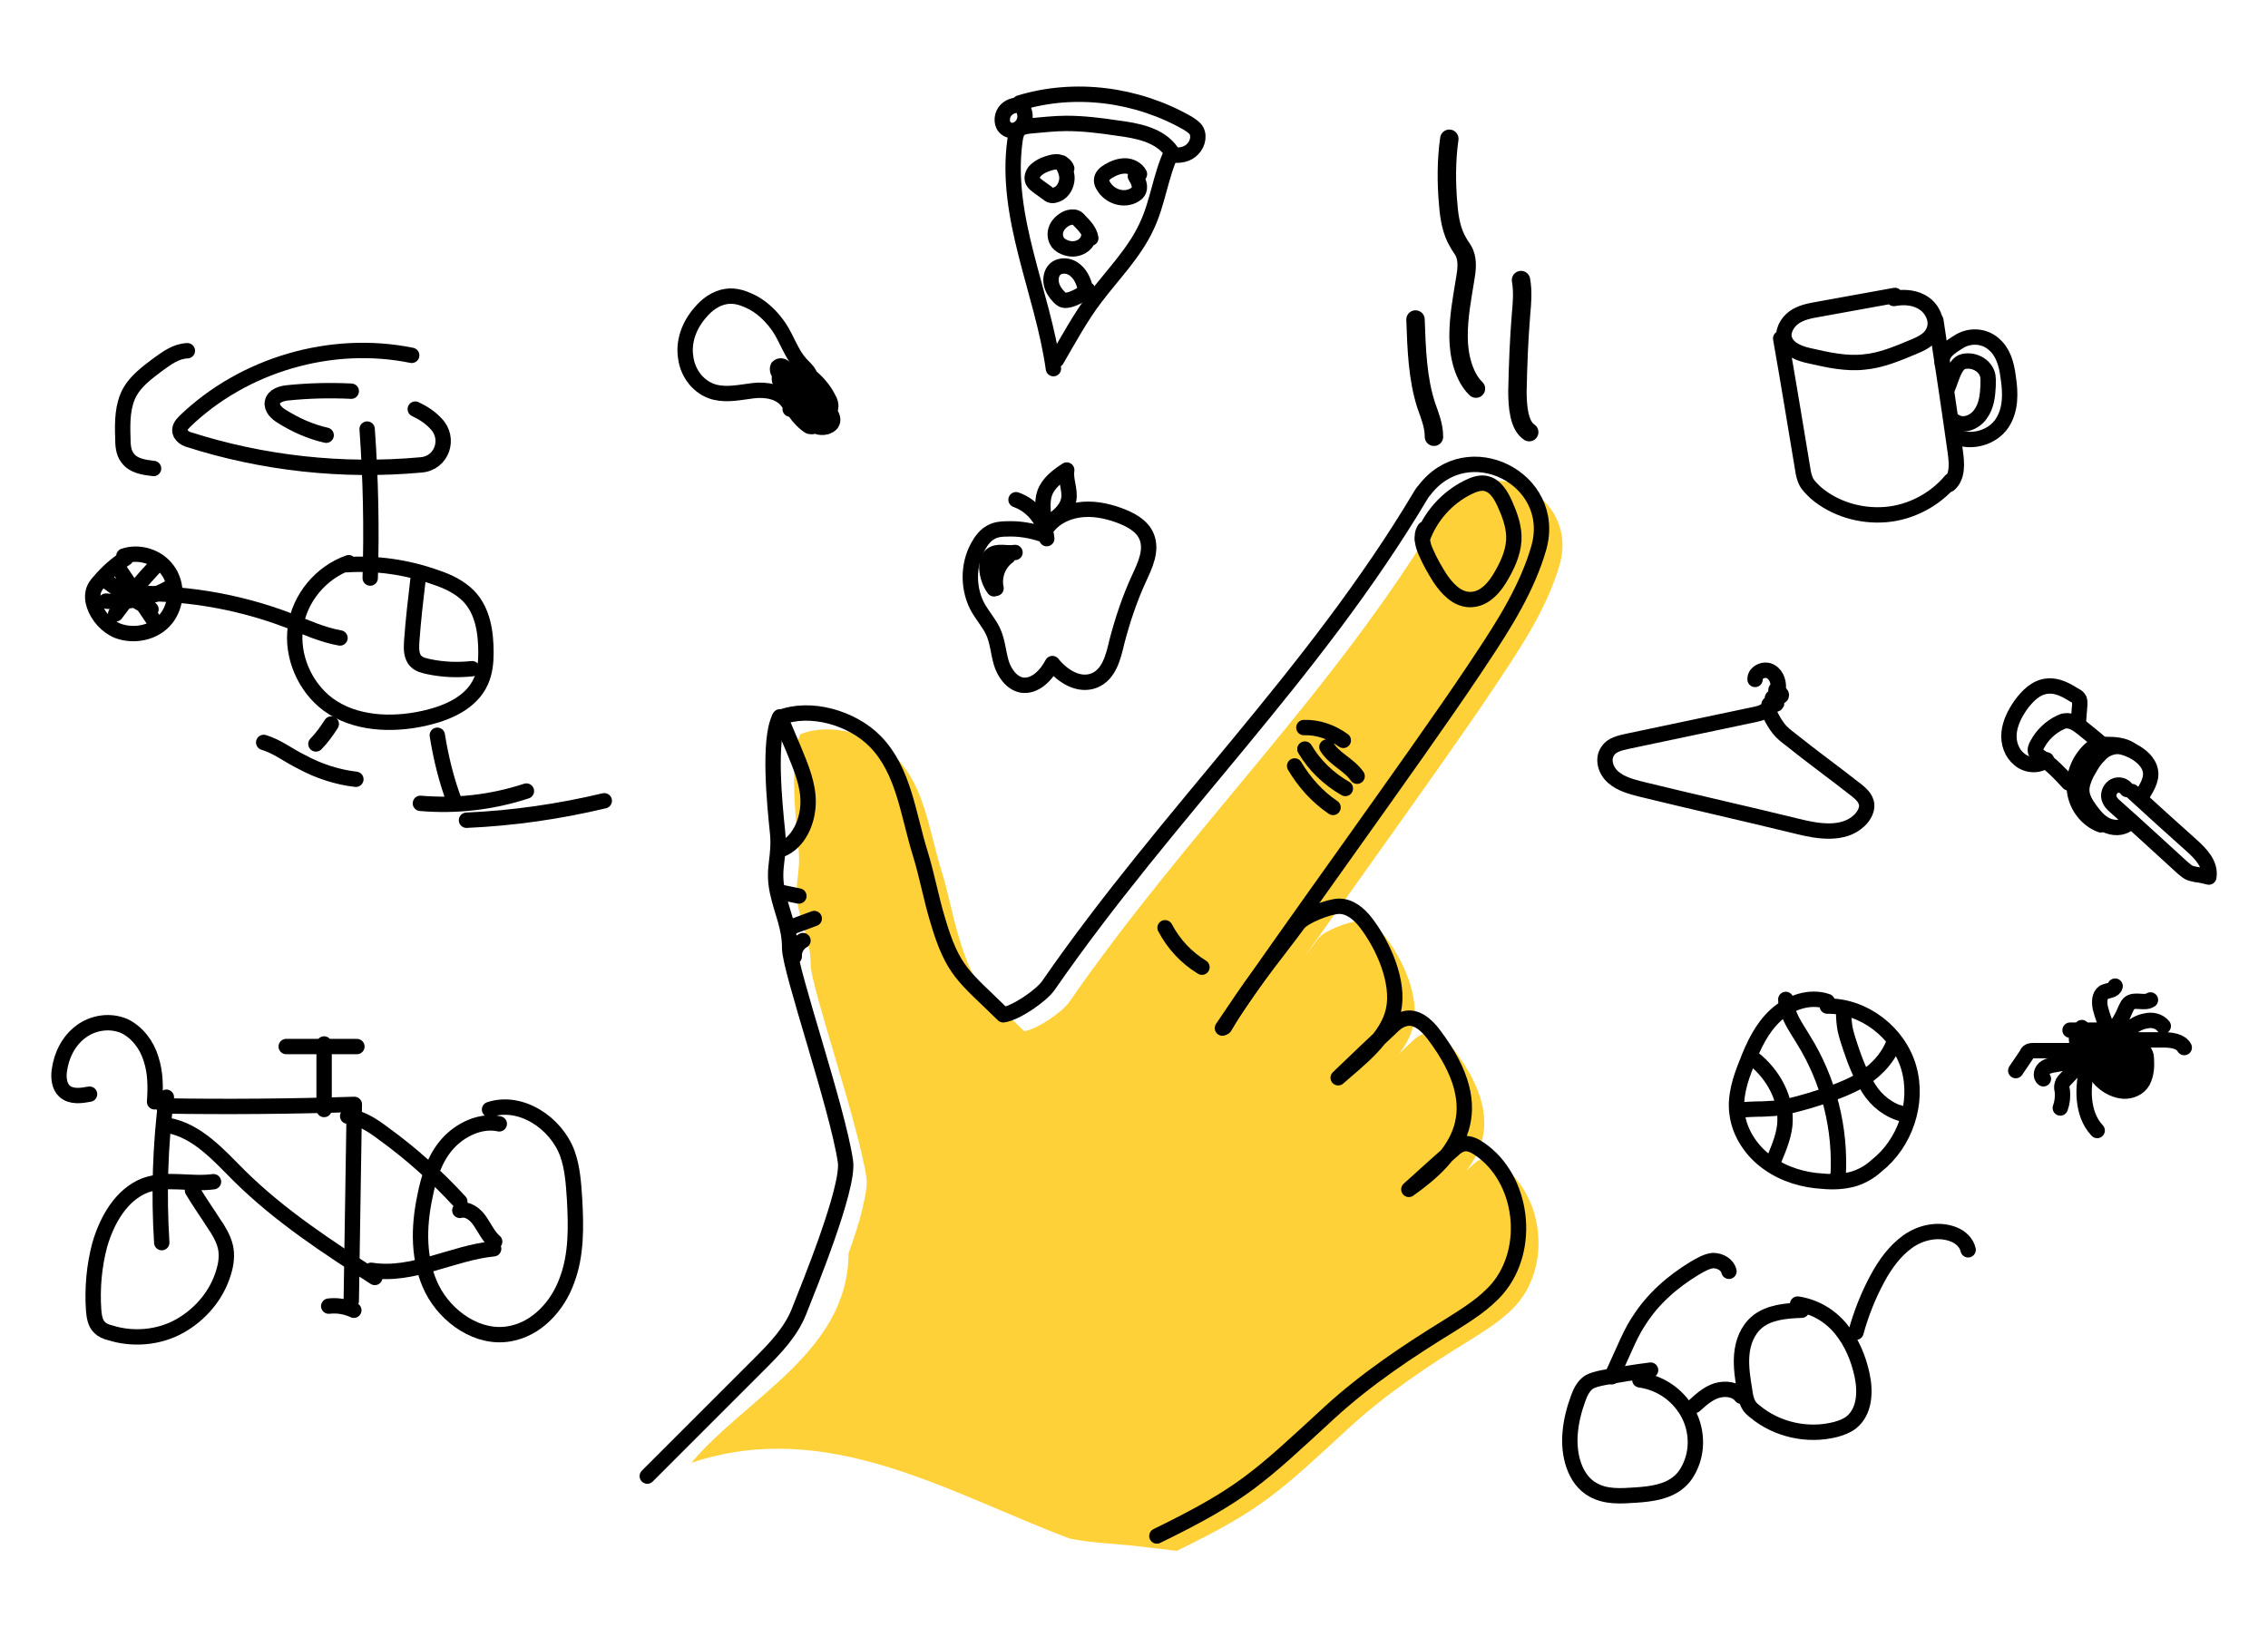 <?xml version="1.0" encoding="UTF-8" standalone="no"?>
<!-- Generator: Adobe Illustrator 21.1.0, SVG Export Plug-In . SVG Version: 6.00 Build 0)  -->

<svg
   xmlns:dc="http://purl.org/dc/elements/1.1/"
   xmlns:cc="http://creativecommons.org/ns#"
   xmlns:rdf="http://www.w3.org/1999/02/22-rdf-syntax-ns#"
   xmlns:svg="http://www.w3.org/2000/svg"
   xmlns="http://www.w3.org/2000/svg"
   xmlns:sodipodi="http://sodipodi.sourceforge.net/DTD/sodipodi-0.dtd"
   xmlns:inkscape="http://www.inkscape.org/namespaces/inkscape"
   version="1.1"
   id="Layer_1"
   x="0px"
   y="0px"
   viewBox="0 0 442.836 319.803"
   xml:space="preserve"
   inkscape:version="0.91 r13725"
   sodipodi:docname="hero.svg"
   width="442.836"
   height="319.803"><defs
     id="defs3620" /><sodipodi:namedview
     pagecolor="#ffffff"
     bordercolor="#666666"
     borderopacity="1"
     objecttolerance="10"
     gridtolerance="10"
     guidetolerance="10"
     inkscape:pageopacity="0"
     inkscape:pageshadow="2"
     inkscape:window-width="1920"
     inkscape:window-height="1005"
     id="namedview3618"
     showgrid="false"
     fit-margin-top="16.9"
     fit-margin-left="10"
     fit-margin-right="10"
     fit-margin-bottom="16.9"
     inkscape:zoom="1.2881641"
     inkscape:cx="342.61007"
     inkscape:cy="255.4585"
     inkscape:window-x="0"
     inkscape:window-y="27"
     inkscape:window-maximized="1"
     inkscape:current-layer="Layer_1" /><g
     id="g3508"
     transform="translate(-78.215,-147.897)"><path
       stroke-miterlimit="10"
       d="m 400.5,415.5 c -3.2,0.4 -6.2,0.9 -9.4,1.5 -0.9,0.2 -1.9,0.4 -2.7,0.9 -1,0.7 -1.6,1.9 -2,3 -0.8,2.2 -1.4,4.4 -1.6,6.8 -0.4,4.2 0.8,9.2 4.5,11.2 2.5,1.4 5.4,1.2 8.3,1 3,-0.2 6.2,-0.6 8.5,-2.6 1.3,-1.1 2.1,-2.7 2.6,-4.2 1.1,-3.4 0.5,-7.3 -1.5,-10.2 -2,-3 -5.2,-5 -8.8,-5.5 M 430,403.8 c -3.1,0.1 -6.4,0.4 -8.7,2.3 -1.9,1.6 -2.8,4 -3,6.4 -0.2,2.4 0.2,4.8 0.6,7.2 0.1,0.9 0.3,1.7 0.7,2.5 0.3,0.6 0.8,1 1.3,1.4 4.2,3.5 10.2,4.9 15.7,3.5 1.1,-0.3 2.2,-0.7 3.1,-1.4 2.6,-2.1 2.8,-5.9 2.1,-9.2 -0.7,-3.3 -2,-6.4 -4.1,-9 -2.1,-2.6 -5.1,-4.4 -8.5,-4.9 m -20.1,19.8 c 1.3,-1.2 2.7,-2.4 4.3,-2.9 1.7,-0.5 3.7,-0.3 4.8,1.1 m 22.4,-12.5 c 1,-3.6 2.4,-7.2 4.2,-10.5 1.5,-2.8 3.4,-5.4 5.9,-7.2 2.5,-1.8 6,-2.6 9,-1.4 1.3,0.5 2.5,1.6 2.8,3"
       id="path3510"
       inkscape:connector-curvature="0"
       style="fill:none;stroke:#000000;stroke-width:3;stroke-linecap:round;stroke-linejoin:round;stroke-miterlimit:10" /><path
       stroke-miterlimit="10"
       d="m 392.9,416.8 c 0.8,-1.8 1.6,-3.5 2.4,-5.3 0.9,-2 1.7,-3.8 2.9,-5.6 2.7,-4.3 6.6,-7.7 10.9,-10.3 1.2,-0.7 2.4,-1.4 3.6,-1.5 1.4,0 2.8,0.8 3.1,2.1"
       id="path3512"
       inkscape:connector-curvature="0"
       style="fill:none;stroke:#000000;stroke-width:3;stroke-linecap:round;stroke-linejoin:round;stroke-miterlimit:10" /></g><g
     id="g3514"
     transform="translate(-78.215,-147.897)"><path
       stroke-miterlimit="10"
       d="m 448.2,205.6 c -4.9,0.9 -9.9,1.8 -14.9,2.7 -1.7,0.3 -3.4,0.6 -4.8,1.6 -1.4,1 -2.4,2.9 -1.8,4.4 0.7,1.9 3,2.7 4.9,3.1 3.5,0.8 7.1,1.6 10.6,1.2 3.3,-0.3 6.4,-1.6 9.5,-2.9 1.5,-0.6 3.2,-1.4 3.9,-2.8 1.1,-1.9 0.2,-4.3 -1.5,-5.6 -1.7,-1.3 -4,-1.5 -6.1,-1.1"
       id="path3516"
       inkscape:connector-curvature="0"
       style="fill:none;stroke:#000000;stroke-width:3;stroke-linecap:round;stroke-linejoin:round;stroke-miterlimit:10" /><path
       stroke-miterlimit="10"
       d="m 425.9,214 c 1.5,8.5 2.9,17.1 4.3,25.5 0.1,0.8 0.3,1.6 0.6,2.3 0.4,0.9 1.2,1.6 1.9,2.3 3.7,3.2 8.8,4.7 13.7,4.3 4.9,-0.4 9.6,-2.9 12.7,-6.6"
       id="path3518"
       inkscape:connector-curvature="0"
       style="fill:none;stroke:#000000;stroke-width:3;stroke-linecap:round;stroke-linejoin:round;stroke-miterlimit:10" /><path
       stroke-miterlimit="10"
       d="m 456.2,210.5 c 1.3,8.6 2.6,17.1 3.8,25.7 0.3,2.2 0.5,4.8 -1.2,6.3"
       id="path3520"
       inkscape:connector-curvature="0"
       style="fill:none;stroke:#000000;stroke-width:3;stroke-linecap:round;stroke-linejoin:round;stroke-miterlimit:10" /><path
       stroke-miterlimit="10"
       d="m 457.5,219.1 c -0.5,-2.3 1.5,-3.4 3.4,-4.6 2.1,-1.2 4.8,-1 6.6,0.6 1.8,1.5 2.5,3.9 2.8,6.3 0.5,3.2 0.6,6.5 -1.2,9.2 -1.9,2.8 -5.9,3.9 -9,2.6"
       id="path3522"
       inkscape:connector-curvature="0"
       style="fill:none;stroke:#000000;stroke-width:3;stroke-linecap:round;stroke-linejoin:round;stroke-miterlimit:10" /><path
       stroke-miterlimit="10"
       d="m 458.4,223.9 c 0.8,-1.7 1.4,-5 3.2,-5.4 1.8,-0.4 3.9,0.5 4.6,2.3 0.3,0.8 0.2,1.6 0.2,2.5 -0.1,1.9 -0.3,3.9 -1.5,5.5 -1.1,1.6 -3.4,2.5 -5,1.4"
       id="path3524"
       inkscape:connector-curvature="0"
       style="fill:none;stroke:#000000;stroke-width:3;stroke-linecap:round;stroke-linejoin:round;stroke-miterlimit:10" /></g><g
     id="g3526"
     transform="translate(-78.215,-147.897)"><path
       stroke-miterlimit="10"
       d="m 281.9,252.3 c -2.3,-0.8 -4.7,-1.2 -7.1,-1.1 -1,0 -2.1,0.1 -3,0.6 -1.2,0.6 -2,1.7 -2.6,2.8 -2.1,3.7 -2,8.6 0.1,12.2 0.9,1.5 2.1,2.9 2.8,4.4 0.9,1.9 1,4 1.6,6.1 0.6,2 2,4 4,4.4 2.6,0.4 4.8,-1.9 6,-4.2 2,2.5 5.2,4.5 8.2,3.3 2.9,-1.2 3.7,-4.6 4.4,-7.6 1.1,-4.2 2.5,-8.4 4.3,-12.3 1.2,-2.6 2.6,-5.5 1.5,-8.2 -0.9,-2.2 -3.3,-3.4 -5.5,-4.2 -2.5,-0.9 -5.2,-1.4 -7.8,-1 -2.7,0.4 -5.2,1.8 -6.5,4 m 0.3,1.6 c -0.3,-3.4 -2.8,-6.5 -6,-7.6"
       id="path3528"
       inkscape:connector-curvature="0"
       style="fill:none;stroke:#000000;stroke-width:3;stroke-linecap:round;stroke-linejoin:round;stroke-miterlimit:10" /><path
       stroke-miterlimit="10"
       d="m 281.9,250.3 c 0.2,-2.1 -0.4,-4.1 0.3,-6.1 0.7,-2 2.6,-3.4 4.3,-4.5 -0.3,1.9 0.7,3.8 0.4,5.7 -0.4,2.2 -2.3,3.5 -4,4.8 m -6.5,5.6 c -1.6,0.3 -3.5,-0.5 -4.7,0.6 -0.7,0.6 -0.8,1.6 -0.8,2.5 0.1,1.5 0.6,2.9 1.4,4 m 2.7,-6.3 c -1.9,1.4 -2.8,3.9 -2.3,6.2"
       id="path3530"
       inkscape:connector-curvature="0"
       style="fill:none;stroke:#000000;stroke-width:3;stroke-linecap:round;stroke-linejoin:round;stroke-miterlimit:10" /></g><path
     stroke-miterlimit="10"
     d="m 342.685,132.703 c -0.1,-1.4 1.9,-2.3 3.1,-1.5 1.2,0.7 1.6,2.3 1.4,3.6 -0.2,1.6 -1,3.1 -2.3,3.9 -0.9,0.6 -2,0.8 -3,1 -8.1,1.7 -16.2,3.4 -24.2,5.1 -1.4,0.3 -3,0.7 -3.7,1.8 -1.2,1.6 -0.5,3.9 1,5.2 1.5,1.3 3.4,1.8 5.3,2.3 10.2,2.5 20.5,4.8 30.7,7.3 4,1 8.9,1.8 12,-1.1 1,-0.9 1.8,-2.4 1.4,-3.6 -0.3,-1.1 -1.3,-1.9 -2.2,-2.6 -4.2,-3.3 -8.5,-6.4 -12.6,-9.7 -0.8,-0.6 -1.7,-1.3 -2.3,-2.1 -0.7,-0.9 -1.2,-1.8 -1.7,-2.8 -0.2,-0.6 -0.4,-1.2 -0.2,-1.8 0,-0.1 0,-0.1 0.1,-0.2 l 0.1,0 c 0.2,0 0.4,0.1 0.7,0.1 0.2,0 0.5,0 0.6,-0.2 l 0,-0.1 c 0,-0.1 -0.1,-0.1 -0.1,-0.2 -0.2,-0.1 -0.3,-0.2 -0.5,-0.3 -0.2,-0.1 -0.3,-0.3 -0.2,-0.5 0.1,-0.2 0.4,-0.2 0.7,-0.2 0.3,0 0.5,-0.1 0.8,-0.1 0.1,0 0.1,0 0.2,-0.1 0.1,-0.1 0,-0.4 -0.2,-0.5 -0.2,-0.1 -0.4,-0.1 -0.6,-0.2 -0.2,-0.1 -0.3,-0.3 -0.2,-0.5"
     id="path3532"
     inkscape:connector-curvature="0"
     style="fill:none;stroke:#000000;stroke-width:3;stroke-linecap:round;stroke-linejoin:round;stroke-miterlimit:10" /><g
     id="g3534"
     transform="translate(-78.215,-147.897)"><path
       stroke-miterlimit="10"
       d="m 494.5,302.5 c 3.8,3.5 7.8,7.1 11.6,10.5 1.9,1.7 3.8,3.7 3.4,6.2 -0.8,-0.2 -1.6,-0.4 -2.5,-0.5 -0.5,-0.1 -1,-0.2 -1.4,-0.4 -0.4,-0.2 -0.8,-0.6 -1.2,-0.9 -4.3,-3.9 -8.7,-8 -13.1,-11.9 -0.6,-0.5 -1.1,-1 -1.3,-1.8 -0.2,-0.9 0.3,-1.9 1.1,-2.3 0.8,-0.4 1.9,-0.1 2.4,0.7"
       id="path3536"
       inkscape:connector-curvature="0"
       style="fill:none;stroke:#000000;stroke-width:3;stroke-linecap:round;stroke-linejoin:round;stroke-miterlimit:10" /><path
       stroke-miterlimit="10"
       d="m 496.3,303.5 c 1,-1.6 2.1,-3.3 1.8,-5 -0.3,-1.8 -1.9,-3.1 -3.4,-3.9 -0.8,-0.4 -1.8,-0.8 -2.7,-0.9 -1.5,-0.1 -3,0.6 -3.9,1.7 -1.1,1 -1.8,2.4 -2.5,3.6 -0.5,1.1 -1,2.3 -0.9,3.5 0.1,1.3 0.8,2.4 1.5,3.4 1,1.4 2.1,2.7 3.6,3.3 1.6,0.6 3.5,0.4 4.4,-1"
       id="path3538"
       inkscape:connector-curvature="0"
       style="fill:none;stroke:#000000;stroke-width:3;stroke-linecap:round;stroke-linejoin:round;stroke-miterlimit:10" /><path
       stroke-miterlimit="10"
       d="m 494.2,294.3 c -1.4,-0.9 -3.1,-1 -4.6,-1 -0.7,0 -1.4,-0.1 -2.1,0.2 -0.5,0.2 -1,0.6 -1.4,1 -2.1,2.1 -3.2,5 -2.8,8 0.4,2.9 2.4,5.5 5.1,6.5"
       id="path3540"
       inkscape:connector-curvature="0"
       style="fill:none;stroke:#000000;stroke-width:3;stroke-linecap:round;stroke-linejoin:round;stroke-miterlimit:10" /><path
       stroke-miterlimit="10"
       d="m 482.1,300.8 c -1.7,-1.9 -3.4,-3.6 -5.4,-5 -0.4,-0.3 -0.8,-0.5 -1,-1 -0.2,-0.5 0,-1 0.3,-1.5 1,-1.9 2.6,-3.4 4.5,-4.3 0.3,-0.1 0.6,-0.3 0.9,-0.3 1.2,-0.2 2.4,0.6 3.4,1.4 1.2,1 2.4,1.9 3.5,2.9"
       id="path3542"
       inkscape:connector-curvature="0"
       style="fill:none;stroke:#000000;stroke-width:3;stroke-linecap:round;stroke-linejoin:round;stroke-miterlimit:10" /><path
       stroke-miterlimit="10"
       d="m 484,289.3 c 0.1,-1.3 0.2,-2.6 0.3,-3.8 0,-0.4 0,-0.7 -0.1,-1 -0.2,-0.4 -0.5,-0.6 -0.9,-0.8 -1.6,-1 -3.4,-2 -5.3,-1.8 -2.3,0.2 -4,2 -5.3,3.8 -1.1,1.6 -2,3.4 -2.2,5.3 -0.2,2 0.5,4 2,5.2 1.5,1.3 3.9,1.4 5.3,0.1"
       id="path3544"
       inkscape:connector-curvature="0"
       style="fill:none;stroke:#000000;stroke-width:3;stroke-linecap:round;stroke-linejoin:round;stroke-miterlimit:10" /></g><g
     id="g3546"
     transform="translate(-78.215,-147.897)"><path
       stroke-miterlimit="10"
       d="m 284.5,218.2 c 2.4,-4.1 4.7,-8.4 7.6,-12.2 3.4,-4.5 7.6,-8.7 10,-13.9 2.2,-4.6 2.7,-9.9 4.9,-14.5 -2.3,-3.4 -6.8,-4.2 -10.7,-4.7 -3.3,-0.5 -6.6,-0.9 -9.9,-0.9 -2.4,0 -4.7,0.3 -7.2,0.5 -0.7,0.1 -1.4,0.2 -1.9,0.6 -0.6,0.5 -0.8,1.4 -0.9,2.2 -2.1,15 5.4,29.6 7.5,44.6"
       id="path3548"
       inkscape:connector-curvature="0"
       style="fill:none;stroke:#000000;stroke-width:3;stroke-linecap:round;stroke-linejoin:round;stroke-miterlimit:10" /><path
       stroke-miterlimit="10"
       d="m 306.9,178.1 c 1.5,0.3 3.2,0 4.2,-1.1 1.1,-1.1 1.4,-3 0.4,-4 -0.4,-0.4 -0.8,-0.7 -1.3,-1 -9.9,-5.7 -22.1,-7.3 -32.9,-4 0.9,1.1 1.4,2.6 0.8,3.8 -0.5,1.3 -2.3,2.1 -3.4,1.2 -1,-0.7 -1,-2.3 -0.3,-3.3 0.7,-1 2,-1.4 3.3,-1.3 m 22.2,13.9 c 0.5,0.8 1,1.8 0.7,2.7 -0.2,0.6 -0.7,0.9 -1.3,1.2 -2.1,0.9 -4.6,-0.1 -5.7,-2.1 -0.2,-0.3 -0.3,-0.7 -0.3,-1 0,-0.8 0.7,-1.4 1.4,-1.8 1,-0.6 2.1,-1 3.2,-1 1.1,0 2.3,0.6 2.8,1.6 m -15.2,-2.2 c 0.7,1.1 1.2,2.4 1,3.5 -0.2,1.3 -1,2.5 -2.3,2.8 -0.3,0.1 -0.6,0.1 -0.9,0 -0.2,-0.1 -0.4,-0.2 -0.6,-0.4 -0.6,-0.4 -1.2,-0.9 -1.8,-1.3 -0.4,-0.3 -0.8,-0.6 -1,-1 -0.3,-0.6 -0.1,-1.4 0.4,-2 0.5,-0.5 1.1,-0.9 1.8,-1.2 0.8,-0.3 1.6,-0.6 2.4,-0.6 0.8,0 1.7,0.5 2,1.3 m 4.3,13.3 c -0.1,0.9 -0.8,1.7 -1.7,2.1 -0.9,0.4 -1.8,0.4 -2.7,0.1 -0.6,-0.2 -1.2,-0.5 -1.6,-1 -0.6,-0.8 -0.7,-1.9 -0.3,-2.8 0.4,-0.9 1.2,-1.6 2.1,-2 0.5,-0.2 1.2,-0.3 1.7,-0.1 0.3,0.1 0.5,0.4 0.7,0.6 1,1 2,2.1 2.2,3.4 m -0.6,10.1 c -0.9,0.8 -2,1.4 -3.1,1.8 -0.6,0.2 -1.3,0.4 -1.9,0.1 -0.2,-0.1 -0.4,-0.3 -0.6,-0.5 -0.7,-0.7 -1.3,-1.6 -1.5,-2.6 -0.2,-1 0,-2.1 0.7,-2.8 1.1,-1 2.9,-0.8 4,0.2 1.2,1 1.7,2.5 2,3.8"
       id="path3550"
       inkscape:connector-curvature="0"
       style="fill:none;stroke:#000000;stroke-width:3;stroke-linecap:round;stroke-linejoin:round;stroke-miterlimit:10" /></g><g
     id="g3552"
     transform="translate(-78.215,-147.897)"><path
       stroke-miterlimit="10"
       d="m 490.1,351.9 c -1.6,-0.2 -3.2,1.3 -3.3,3 -0.1,1.7 0.8,3.3 2,4.3 1.1,1 2.6,1.7 4,1.8 1.5,0.1 3.1,-0.6 3.8,-1.9 0.7,-1.3 0.8,-2.9 0.7,-4.4 0,-0.4 -0.1,-0.9 -0.3,-1.2 -0.2,-0.3 -0.6,-0.5 -0.9,-0.7 -2,-0.9 -4.1,-1.4 -6.3,-1.4"
       id="path3554"
       inkscape:connector-curvature="0"
       style="fill:none;stroke:#000000;stroke-width:3;stroke-linecap:round;stroke-linejoin:round;stroke-miterlimit:10" /><path
       stroke-miterlimit="10"
       d="m 484.7,348.6 c -1.1,0.8 -1.4,2.6 -0.6,3.6 0.8,1.1 2.5,1.5 3.6,0.9 1.2,-0.6 1.9,-2.2 1.5,-3.5 0,-0.2 -0.1,-0.3 -0.2,-0.4 -0.2,-0.1 -0.4,-0.1 -0.6,-0.1 l -6,0"
       id="path3556"
       inkscape:connector-curvature="0"
       style="fill:none;stroke:#000000;stroke-width:3;stroke-linecap:round;stroke-linejoin:round;stroke-miterlimit:10" /><path
       stroke-miterlimit="10"
       d="m 488.9,351 c 1.9,-1.6 3.4,-3.6 4.3,-5.9 0.2,-0.4 0.4,-0.9 0.7,-1.2 1.1,-1 3,0.1 4.2,-0.7 m -8,8.1 c 1.3,-0.8 2.6,-1.6 3.7,-2.4 1.1,-0.7 2.1,-1.4 3.4,-1.6 1.2,-0.3 2.6,0 3.4,1 m -9.4,2.7 9.4,0 c 1.5,0 3.4,0.2 4.1,1.5 m -17.2,0.2 c -2.6,0.4 -4.7,2.5 -7.3,3 -0.9,0.2 -1.8,0.2 -2.6,0.7 -0.8,0.5 -1.1,1.7 -0.4,2.2 m 8.8,-4.7 c -1.5,1.6 -3,3.2 -4.4,4.7 -0.3,0.3 -0.6,0.6 -0.7,1 -0.2,0.5 -0.1,1 0,1.4 0.1,1.1 0,2.2 -0.4,3.3 m 5.2,-8.5 c -0.3,2.3 -0.7,4.5 -0.5,6.7 0.2,2.3 0.9,4.5 2.5,6.2"
       id="path3558"
       inkscape:connector-curvature="0"
       style="fill:none;stroke:#000000;stroke-width:3;stroke-linecap:round;stroke-linejoin:round;stroke-miterlimit:10" /><path
       stroke-miterlimit="10"
       d="m 488.4,353.1 -13,0 c -0.3,0 -0.6,0 -0.9,0.1 -0.3,0.1 -0.5,0.4 -0.6,0.7 -0.7,1 -1.4,2.1 -2.1,3.1 m 18.3,-7.5 c -0.8,-1.5 -1.4,-3.2 -1.8,-4.8 -0.2,-1.1 -0.2,-2.4 0.7,-3 0.8,-0.4 2,-0.3 2.2,-1.2 m -2.4,12.8 c -0.3,0.6 -0.4,1.2 -0.4,1.9 0.4,-0.7 0.8,-1.4 1.2,-2 -0.5,0.9 -0.8,1.9 -0.9,3 0.6,-1.2 1.2,-2.5 1.8,-3.6 0.2,1.7 0,3.4 -0.4,4.9 0.5,-1.6 1,-3.1 1.8,-4.4 0,1.8 -0.2,3.6 -0.4,5.4 0.4,-1.7 0.9,-3.4 1.3,-5 0.2,2 0.1,4 -0.2,6 0.8,-1.9 1.6,-3.6 2.4,-5.5 l 0,4.7 c 0.2,-1.2 0.6,-2.4 1.1,-3.5 0,1.1 0,2.2 -0.2,3.3 0,-0.7 0.1,-1.4 -0.1,-2.1 -0.2,-0.7 -0.5,-1.4 -1.1,-1.8 -0.9,-0.6 -2.2,-0.4 -3.2,0.2 -0.9,0.6 -1.6,1.6 -2.2,2.5 -0.1,-1.3 -0.1,-2.7 0.1,-3.9 -0.3,1.6 0.3,3.4 1.5,4.4 m -6.3,-7.9 c -0.2,0.5 -0.3,1 -0.2,1.5 0.3,-0.4 0.6,-0.8 0.7,-1.3 l 0,1.7 c 0.2,-0.6 0.4,-1.2 0.5,-1.9 l 0,1.6 c 0.4,-0.5 0.6,-1.2 0.7,-1.8 0.1,0.7 0.3,1.4 0.5,2.1 0.4,-0.3 0.6,-0.8 0.7,-1.3 l 0,1"
       id="path3560"
       inkscape:connector-curvature="0"
       style="fill:none;stroke:#000000;stroke-width:3;stroke-linecap:round;stroke-linejoin:round;stroke-miterlimit:10" /><path
       stroke-miterlimit="10"
       d="m 488.6,352.6 c -0.1,1.3 -0.2,2.6 -0.3,3.8 0.6,-0.8 1,-1.7 1.2,-2.7 -0.2,1.2 0.1,2.4 0.5,3.5 0.2,0.6 0.4,1.3 0.9,1.8 0.6,0.5 1.4,0.7 2.2,0.6 0.8,-0.2 1.5,-0.6 2,-1.2 0.1,0.2 0.1,0.4 0,0.6 0.8,-1.9 1.4,-3.8 1.7,-5.8 -0.4,0.6 -0.7,1.2 -1.1,1.9 0,-1.3 -0.1,-2.6 -0.4,-3.8 -0.9,0.8 -1.7,1.7 -2.2,2.8 -0.3,-0.7 -0.7,-1.4 -1,-2.1 -0.4,0 -0.5,0.5 -0.6,0.8 -0.1,0.3 -0.4,0.8 -0.7,0.6"
       id="path3562"
       inkscape:connector-curvature="0"
       style="fill:none;stroke:#000000;stroke-width:3;stroke-linecap:round;stroke-linejoin:round;stroke-miterlimit:10" /><path
       stroke-miterlimit="10"
       d="m 485,349.9 c 1.3,0.2 2.6,0.2 3.8,0 -0.2,1.2 -0.2,2.4 -0.1,3.5 0.1,1.9 0.7,3.7 1.4,5.5 -0.7,-0.7 -1.4,-1.3 -2.1,-2 0.5,1.3 2.2,1.9 3.3,1.2 1.1,-0.7 1.5,-2.1 1.7,-3.3 0,1.8 0.3,3.4 0.8,5.1 0.4,-2.1 0.7,-4.1 1.1,-6.3 0.1,1.2 0.3,2.4 0.4,3.6 0.1,-1.2 0.1,-2.4 0.2,-3.6 0.4,0.6 0.7,1.4 0.7,2.1 -1,0.1 -2,-0.1 -3,-0.5 0.2,-0.3 0.4,-0.7 0.6,-1 -1.6,1.4 -3.1,2.7 -4.6,4 -0.2,-0.9 -0.1,-1.9 0.4,-2.7"
       id="path3564"
       inkscape:connector-curvature="0"
       style="fill:none;stroke:#000000;stroke-width:3;stroke-linecap:round;stroke-linejoin:round;stroke-miterlimit:10" /></g><g
     id="g3566"
     transform="translate(-78.215,-147.897)"><path
       stroke-miterlimit="10"
       d="m 145.8,258.2 c 6,-0.4 12,0.5 17.6,2.5 2.4,0.8 4.6,1.9 6.3,3.6 2.8,2.9 3.4,7.1 3.4,11.1 0,1.9 -0.2,3.8 -1,5.6 -1.9,4.2 -6.6,6.2 -11.1,7.2 -6.3,1.4 -13.5,1.1 -18.7,-2.7 -4.6,-3.4 -7.2,-9.5 -6.4,-15.1 0.8,-5.7 5,-10.7 10.4,-12.6"
       id="path3568"
       inkscape:connector-curvature="0"
       style="fill:none;stroke:#000000;stroke-width:3;stroke-linecap:round;stroke-linejoin:round;stroke-miterlimit:10" /><path
       stroke-miterlimit="10"
       d="m 159.9,260.5 c -0.5,4.2 -1,8.5 -1.3,12.7 -0.1,1.4 -0.1,3 0.9,3.9 0.6,0.6 1.5,0.8 2.4,1 2.8,0.6 5.7,0.7 8.5,0.4 m -25.8,-6 c -3.4,-0.6 -6.7,-2.1 -10,-3.4 -10.2,-3.9 -21.3,-5.7 -32.2,-5.2 m 48.1,-3.1 c 0.3,-9.7 0.1,-19.4 -0.6,-29.1 m -35.1,-15.3 c -2.3,0.1 -4.1,1.5 -5.9,2.8 -2,1.5 -4.1,3.1 -5.3,5.2 -1.5,2.7 -1.5,5.9 -1.4,9 0,1.4 0.1,2.9 0.9,3.9 1.1,1.6 3.3,1.9 5.1,2.1"
       id="path3570"
       inkscape:connector-curvature="0"
       style="fill:none;stroke:#000000;stroke-width:3;stroke-linecap:round;stroke-linejoin:round;stroke-miterlimit:10" /><path
       stroke-miterlimit="10"
       d="m 159.3,227.8 c 1.5,0.7 2.9,1.6 4,2.8 2.9,2.9 1.2,7.8 -2.9,8.1 -15.3,1.4 -30.9,-0.3 -45.5,-5 -0.6,-0.2 -1.1,-0.6 -1.4,-1.1 -0.5,-1 0.2,-1.8 0.8,-2.4 11.5,-11.1 28.6,-16.1 44.3,-12.9 m 5,74.2 c 0.7,4.4 1.8,8.9 3.4,13.1 m -24.1,-15.3 c -0.9,1.4 -1.9,2.8 -3,3.9 m -10.2,-0.3 c 2.7,0.8 4.9,2.6 7.4,3.8 3.3,1.8 7,3 10.6,3.4 m 21.6,8 c 9.1,-0.4 18.1,-1.7 26.9,-3.8 m -35.9,0.5 c 7,0.6 14,-0.2 20.7,-2.4"
       id="path3572"
       inkscape:connector-curvature="0"
       style="fill:none;stroke:#000000;stroke-width:3;stroke-linecap:round;stroke-linejoin:round;stroke-miterlimit:10" /><path
       stroke-miterlimit="10"
       d="m 141.9,232.9 c -3.1,-0.7 -6,-2 -8.7,-3.7 -1,-0.6 -2,-1.6 -1.8,-2.7 0.2,-1.3 1.8,-1.8 3.2,-1.9 4,-0.4 8.1,-0.5 12.2,-0.3 m -44.4,32.2 c 3,-1 6.6,0.1 8.5,2.7 2.1,2.8 1.9,6.9 -0.3,9.6 -2.2,2.7 -6.2,3.5 -9.4,2.3 -2.2,-0.9 -3.9,-2.9 -4.6,-5 -0.3,-0.9 -0.4,-1.9 -0.1,-2.9 0.2,-0.6 0.6,-1.2 1.1,-1.7 1.5,-1.8 3.3,-3.4 5.2,-4.6 m 6,1.3 c -2.9,3.1 -5.5,6.2 -8,9.6 m 0.3,-9.3 6.9,10.2 m 3.9,-6.4 c -3.8,2.4 -8.5,3.4 -13,3 m 0,-4 c 2.8,2.1 5.7,3.9 8.8,5.6"
       id="path3574"
       inkscape:connector-curvature="0"
       style="fill:none;stroke:#000000;stroke-width:3;stroke-linecap:round;stroke-linejoin:round;stroke-miterlimit:10" /></g><g
     id="g3576"
     transform="translate(-78.215,-147.897)"><path
       stroke-miterlimit="10"
       d="m 232.1,226.5 c -1.4,-2.1 -4.3,-2.6 -6.8,-2.3 -2.5,0.3 -5,0.9 -7.5,0.3 -3.1,-0.8 -5.3,-3.6 -5.7,-6.8 -0.5,-3.1 0.7,-6.3 2.8,-8.7 1.3,-1.6 3.1,-2.9 5.1,-3.2 1.9,-0.3 3.7,0.4 5.4,1.3 2.1,1.2 3.7,2.9 5,4.8 1.5,2.3 2.3,5 4.1,7 0.6,0.7 1.3,1.2 1.7,2 0.6,1.3 0.3,2.9 -0.5,4 -0.8,1.2 -2,2.1 -3.2,2.9"
       id="path3578"
       inkscape:connector-curvature="0"
       style="fill:none;stroke:#000000;stroke-width:3;stroke-linecap:round;stroke-linejoin:round;stroke-miterlimit:10" /><path
       stroke-miterlimit="10"
       d="m 234.1,225.4 -2.1,-1.5 c -0.5,-0.4 -1.1,-0.8 -1.4,-1.3 -0.3,-0.5 -0.3,-1.3 0.2,-1.8 0.1,-0.1 0.2,-0.1 0.3,-0.1 0.1,0 0.2,0.1 0.2,0.1 0.2,0.1 0.4,0.2 0.5,0.4 0.1,0.2 0,0.5 -0.2,0.6 -0.1,0 -0.3,0 -0.4,-0.1 -0.5,-0.3 -0.9,-0.7 -1.1,-1.3 -0.1,-0.3 -0.1,-0.6 0,-0.8 0.2,-0.2 0.5,-0.3 0.8,-0.2 0.3,0.1 0.5,0.3 0.8,0.5 1.1,0.9 2.2,1.9 3.3,2.8"
       id="path3580"
       inkscape:connector-curvature="0"
       style="fill:none;stroke:#000000;stroke-width:3;stroke-linecap:round;stroke-linejoin:round;stroke-miterlimit:10" /><path
       stroke-miterlimit="10"
       d="m 232.8,227.3 c 0.7,1.3 1.7,2.5 2.8,3.4 0.3,0.2 0.5,0.5 0.9,0.5 0.5,0.1 1.1,-0.2 1.5,-0.5 0.8,-0.7 1.6,-1.5 2.1,-2.4 0.2,-0.3 0.3,-0.6 0.3,-0.9 0.1,-0.5 -0.1,-1.1 -0.4,-1.6 -0.9,-1.9 -2.4,-3.5 -4,-4.8 m -0.8,8.8 c 1.4,-1.1 2.7,-2.4 3.5,-3.9 m -4,2.9 c 1,-1.5 1.9,-3.1 2.7,-4.6 m 0.7,7.1 c 0.6,0.1 1.3,0.1 1.8,-0.2 0.3,-0.1 0.7,-0.4 0.8,-0.7 0.3,-0.7 -0.1,-1.4 -0.5,-2"
       id="path3582"
       inkscape:connector-curvature="0"
       style="fill:none;stroke:#000000;stroke-width:3;stroke-linecap:round;stroke-linejoin:round;stroke-miterlimit:10" /></g><g
     id="g3584"
     transform="translate(-78.215,-147.897)"><path
       stroke-miterlimit="10"
       d="m 119.9,378.7 c -4.4,0.6 -9.1,-0.8 -13.3,0.7 -4.7,1.8 -7.5,6.8 -8.9,11.6 -1.1,4.1 -1.5,8.5 -1.2,12.8 0.1,1.2 0.3,2.6 1.2,3.4 0.5,0.5 1.2,0.8 2,1 4.4,1.4 9.5,1 13.6,-1.3 4.1,-2.3 7.3,-6.1 8.6,-10.6 0.5,-1.6 0.7,-3.4 0.3,-5 -0.4,-1.6 -1.3,-3.1 -2.2,-4.4 -1.4,-2.2 -2.9,-4.3 -4.2,-6.5 m -6,10.2 c -0.6,-9.5 -0.3,-18.9 0.9,-28.4 m 0.3,5.5 c 5.7,1 9.9,5.8 14,9.9 7.9,7.8 17.1,13.8 26.4,19.8"
       id="path3586"
       inkscape:connector-curvature="0"
       style="fill:none;stroke:#000000;stroke-width:3;stroke-linecap:round;stroke-linejoin:round;stroke-miterlimit:10" /><path
       stroke-miterlimit="10"
       d="m 110.1,363.9 c 12.4,0.2 24.8,0.1 37.3,-0.3 l -0.6,38.4"
       id="path3588"
       inkscape:connector-curvature="0"
       style="fill:none;stroke:#000000;stroke-width:3;stroke-linecap:round;stroke-linejoin:round;stroke-miterlimit:10" /><path
       stroke-miterlimit="10"
       d="m 146.1,365.9 c 2.6,0.3 4.9,1.8 7,3.4 5.4,3.9 10.4,8.4 14.9,13.3 M 150.7,396 c 8.1,1.3 15.8,-3.4 23.9,-4.2"
       id="path3590"
       inkscape:connector-curvature="0"
       style="fill:none;stroke:#000000;stroke-width:3;stroke-linecap:round;stroke-linejoin:round;stroke-miterlimit:10" /><path
       stroke-miterlimit="10"
       d="m 175.7,367.4 c -3.6,-0.8 -7.6,1.1 -10.1,3.9 -2.5,2.8 -3.7,6.6 -4.4,10.2 -1.3,6.1 -1.4,12.6 1.4,18.2 2.8,5.5 9,9.8 15.1,8.7 5.3,-0.9 9.4,-5.4 11.2,-10.4 1.9,-5 1.8,-10.5 1.5,-15.9 -0.2,-3.1 -0.4,-6.1 -1.4,-8.9 -2.2,-6 -9.1,-10.6 -15.2,-8.6 m -32.3,0 0,-12.8 m -7.4,0.5 13.8,0 m -39.5,10.8 c 0.2,-2.9 0.2,-5.7 -0.7,-8.4 -0.8,-2.7 -2.7,-5.2 -5.2,-6.4 -2.8,-1.2 -6.1,-0.7 -8.5,1.1 -2.4,1.8 -3.8,4.6 -4.2,7.6 -0.2,1.4 0,3.1 1,4 1.3,1.2 3.3,0.9 4.9,0.6"
       id="path3592"
       inkscape:connector-curvature="0"
       style="fill:none;stroke:#000000;stroke-width:3;stroke-linecap:round;stroke-linejoin:round;stroke-miterlimit:10" /><path
       stroke-miterlimit="10"
       d="m 168,384.3 c 1.6,-0.4 3.1,0.8 4,2.2 0.9,1.3 1.6,2.9 2.8,3.9 M 142.4,403 c 1.7,-0.2 3.4,0.1 4.9,0.8"
       id="path3594"
       inkscape:connector-curvature="0"
       style="fill:none;stroke:#000000;stroke-width:3;stroke-linecap:round;stroke-linejoin:round;stroke-miterlimit:10" /></g><g
     id="g3596"
     transform="translate(-78.215,-147.897)"><path
       stroke-miterlimit="10"
       d="m 435,343.5 c -3.4,-1.2 -7.4,0.2 -10.1,2.7 -2.7,2.5 -4.3,5.9 -5.6,9.3 -1.3,3.2 -2.4,6.6 -1.9,10 0.5,3.8 2.9,7.3 6,9.5 3.2,2.3 7,3.4 10.7,3.6 2,0.2 4,0.1 5.9,-0.4 1.7,-0.5 3.3,-1.4 4.6,-2.6 5.6,-4.4 8.3,-12.3 6.3,-19.2 -2,-6.9 -8.8,-12.1 -15.9,-12"
       id="path3598"
       inkscape:connector-curvature="0"
       style="fill:none;stroke:#000000;stroke-width:3;stroke-linecap:round;stroke-linejoin:round;stroke-miterlimit:10" /><path
       stroke-miterlimit="10"
       d="m 420.5,354.6 c 4,3.1 6.7,8.1 6.2,13.1 -0.3,2.6 -1.4,5 -2.4,7.4 m 13.9,-29.4 c 0,1.1 0.1,2.2 0.3,3.3 0.3,1.3 0.7,2.5 1.1,3.7 0.9,2.7 2,5.4 3.5,7.8 1.5,2.4 3.9,4.3 6.7,5 -0.3,-0.1 -0.6,-0.2 -0.8,-0.3"
       id="path3600"
       inkscape:connector-curvature="0"
       style="fill:none;stroke:#000000;stroke-width:3;stroke-linecap:round;stroke-linejoin:round;stroke-miterlimit:10" /><path
       stroke-miterlimit="10"
       d="m 417.6,364.7 c 1.6,-0.1 3.2,-0.2 4.8,-0.2 1.5,-0.1 2.9,-0.1 4.3,-0.4 1.6,-0.3 3.2,-0.8 4.7,-1.2 3.3,-1 6.6,-2.1 9.6,-3.7 3,-1.7 5.6,-4.2 6.9,-7.4"
       id="path3602"
       inkscape:connector-curvature="0"
       style="fill:none;stroke:#000000;stroke-width:3;stroke-linecap:round;stroke-linejoin:round;stroke-miterlimit:10" /><path
       stroke-miterlimit="10"
       d="m 426.9,343.1 c 0.1,2.9 1.9,5.3 3.4,7.8 5,8 7.4,17.5 6.8,27 0,0.2 -0.1,0.4 -0.2,0.4 -0.2,0 -0.2,-0.3 -0.1,-0.3"
       id="path3604"
       inkscape:connector-curvature="0"
       style="fill:none;stroke:#000000;stroke-width:3;stroke-linecap:round;stroke-linejoin:round;stroke-miterlimit:10" /></g><path
     d="m 242.985,203.503 c 4.8,-8.1 9,-12.9 14.4,-20.2 1.1,-1.5 6.1,-3.4 8,-3.4 2.1,0 3.9,1.5 5.2,3.2 3.4,4.4 6.6,11.6 5.4,17.1 -1.2,5.5 -6.6,9.5 -10.8,13.2 3.4,-3.3 6.7,-6.4 10.2,-9.7 0.8,-0.8 1.6,-1.5 2.7,-1.8 2.3,-0.7 4.4,1.2 5.8,3.1 11.5,15.2 4.3,23.7 -4.9,30.2 2.9,-2.6 5.6,-5.1 8.5,-7.6 0.6,-0.6 1.3,-1.1 2.1,-1.3 1.1,-0.2 2.2,0.3 3.2,1 8.5,5.8 10.2,19.4 3.5,27.3 -2.6,3 -5.9,5 -9.2,7.1 -8.3,5.1 -16.4,10.5 -23.6,17.1 -13.8,12.7 -16.9,15.9 -33.7,24.1 0,0 -2.3,-0.3 -6,-0.7 -5,-0.7 -10,-0.7 -14.9,-1.7 -23.7,-8.9 -47.3,-23.7 -73.9,-14.8 10.8,-12.8 30.6,-21.7 30.7,-40.9 1.1,-3.1 2.1,-6.1 2.7,-8.7 0.6,-2.6 1,-4.7 0.8,-6 -1.5,-10.4 -10.9,-37.5 -10.9,-41.7 0,-4.3 -1.5,-6.9 -2.4,-11.1 -1,-4.8 0.6,-6.6 0,-11.9 -0.5,-4.9 -1.8,-17.6 0.4,-22 6,-2.4 14.2,0 18.7,4.6 5.6,5.7 6.4,14.2 8.8,21.9 1.3,4.2 2.1,8.7 3.4,13 3,10.2 5.2,11 12.8,18.5 2.4,-0.3 7.4,-3.7 8.8,-5.7 23.4,-33.8 51.8,-60.6 72.8,-95.9 0.2,-0.3 0.3,-0.5 0.6,-0.8 8.4,-11.2 26.1,-2.4 22.4,11.1 -0.3,1 -0.6,2 -0.9,2.8 -2.8,7.8 -7.5,14.7 -12.1,21.6 -10.8,16.2 -37.9,53.3 -48.8,69.5 l 0.2,-0.5 0,0 z"
     id="path3606"
     inkscape:connector-curvature="0"
     style="fill:#ffd139" /><path
     stroke-miterlimit="10"
     d="m 126.385,288.303 21.9,-21.9 c 3.1,-3.1 6.1,-6.2 7.7,-10.2 1.9,-4.8 9.8,-24.1 9.1,-29.3 -1.5,-10.4 -10.9,-37.5 -10.9,-41.7 0,-4.3 -1.5,-6.9 -2.4,-11.1 -1,-4.8 0.6,-6.6 0,-11.9 -0.5,-4.9 -1.8,-17.6 0.4,-22 6,-2.4 14.2,0 18.7,4.6 5.6,5.7 6.4,14.2 8.8,21.9 1.3,4.2 2.1,8.7 3.4,13 3,10.2 5.2,11 12.8,18.5 2.4,-0.3 7.4,-3.7 8.8,-5.7 23.4,-33.8 51.8,-60.6 72.8,-95.9 0.2,-0.3 0.3,-0.5 0.6,-0.8 8.4,-11.2 26.1,-2.4 22.4,11.1 -0.3,1 -0.6,2 -0.9,2.8 -2.8,7.8 -7.5,14.7 -12.1,21.6 -10.8,16.2 -37.9,53.3 -48.8,69.5"
     id="path3608"
     inkscape:connector-curvature="0"
     style="fill:none;stroke:#000000;stroke-width:3;stroke-linecap:round;stroke-linejoin:round;stroke-miterlimit:10" /><path
     stroke-miterlimit="10"
     d="m 239.085,200.603 c 4.8,-8.1 9,-12.9 14.4,-20.2 1.1,-1.5 6.1,-3.4 8,-3.4 2.1,0 3.9,1.5 5.2,3.2 3.4,4.4 6.6,11.6 5.4,17.1 -1.2,5.5 -6.6,9.5 -10.8,13.2 3.4,-3.3 6.7,-6.4 10.2,-9.7 0.8,-0.8 1.6,-1.5 2.7,-1.8 2.3,-0.7 4.4,1.2 5.8,3.1 11.5,15.2 4.3,23.7 -4.9,30.2 2.9,-2.6 5.6,-5.1 8.5,-7.6 0.6,-0.6 1.3,-1.1 2.1,-1.3 1.1,-0.2 2.2,0.3 3.2,1 8.5,5.8 10.2,19.4 3.5,27.3 -2.6,3 -5.9,5 -9.2,7.1 -8.3,5.1 -16.4,10.5 -23.6,17.1 -13.8,12.7 -16.9,15.9 -33.7,24.1"
     id="path3610"
     inkscape:connector-curvature="0"
     style="fill:none;stroke:#000000;stroke-width:3;stroke-linecap:round;stroke-linejoin:round;stroke-miterlimit:10" /><path
     stroke-miterlimit="10"
     d="m 288.185,75.903 c -2.3,-2.2 -3.4,-6.3 -3.4,-10.2 0,-3.9 0.7,-7.5 1.3,-11.2 0.3,-1.7 0.5,-3.5 -0.1,-5 -0.3,-0.8 -0.9,-1.4 -1.3,-2.2 -1.2,-2 -1.7,-4.6 -1.9,-7.2 -0.4,-4.3 -0.4,-8.8 0.2,-13"
     id="path3612"
     inkscape:connector-curvature="0"
     style="fill:none;stroke:#000000;stroke-width:3.596;stroke-linecap:round;stroke-linejoin:round;stroke-miterlimit:10" /><path
     stroke-miterlimit="10"
     d="m 154.385,181.103 4.6,-1.7 m -6.4,-5.1 c 1.1,0.2 2.3,0.5 3.4,0.7 m -0.9,11.8 c -0.1,-1.2 0.6,-2.5 1.7,-3.1 m -4.5,-43.7 c 0.9,2.2 1.8,4.2 2.7,6.4 1.4,3.4 2.9,6.9 2.8,10.5 -0.1,3.6 -1.8,7.6 -5.2,9 m 125.1,-60.6 c 1.5,-4.3 4.7,-8 8.9,-10.1 1.2,-0.6 2.6,-1.1 3.8,-0.7 1.7,0.5 2.7,2.3 3.4,3.8 0.9,2 1.7,4.1 1.8,6.3 0.1,2.6 -0.9,5.1 -2.2,7.4 -1.4,2.6 -3.5,5.2 -6.5,5.1 -2.5,-0.1 -4.4,-2.2 -5.8,-4.3 -1,-1.6 -1.9,-3.2 -2.6,-4.8 -0.7,-1.5 -1.2,-3.4 -0.3,-4.7 m -25.4,46.3 c 1.9,3.2 4.4,6 7.5,8.1 m -5.5,-11.4 c 1.9,3.2 4.6,5.8 7.9,7.7 m -3.6,-8.1 c 1.5,2.4 4.3,3.4 5.9,5.7 m -10.4,-9.5 c 2.8,-0.1 5.5,0.9 7.7,2.5 m -34.8,36.6 c 1.7,3.2 4.1,5.8 7.2,7.7"
     id="path3614"
     inkscape:connector-curvature="0"
     style="fill:none;stroke:#000000;stroke-width:3;stroke-linecap:round;stroke-linejoin:round;stroke-miterlimit:10" /><path
     stroke-miterlimit="10"
     d="m 298.585,84.403 c -2,-1.3 -2.3,-5 -2.3,-8 0.1,-5 0.3,-10.1 0.7,-15 0.2,-2.2 0.4,-4.4 0,-6.7 m -17,30.6 c 0,-2.2 -0.8,-4.1 -1.5,-6.1 -1.7,-5.2 -1.9,-11 -2.1,-16.8"
     id="path3616"
     inkscape:connector-curvature="0"
     style="fill:none;stroke:#000000;stroke-width:3.596;stroke-linecap:round;stroke-linejoin:round;stroke-miterlimit:10" /></svg>